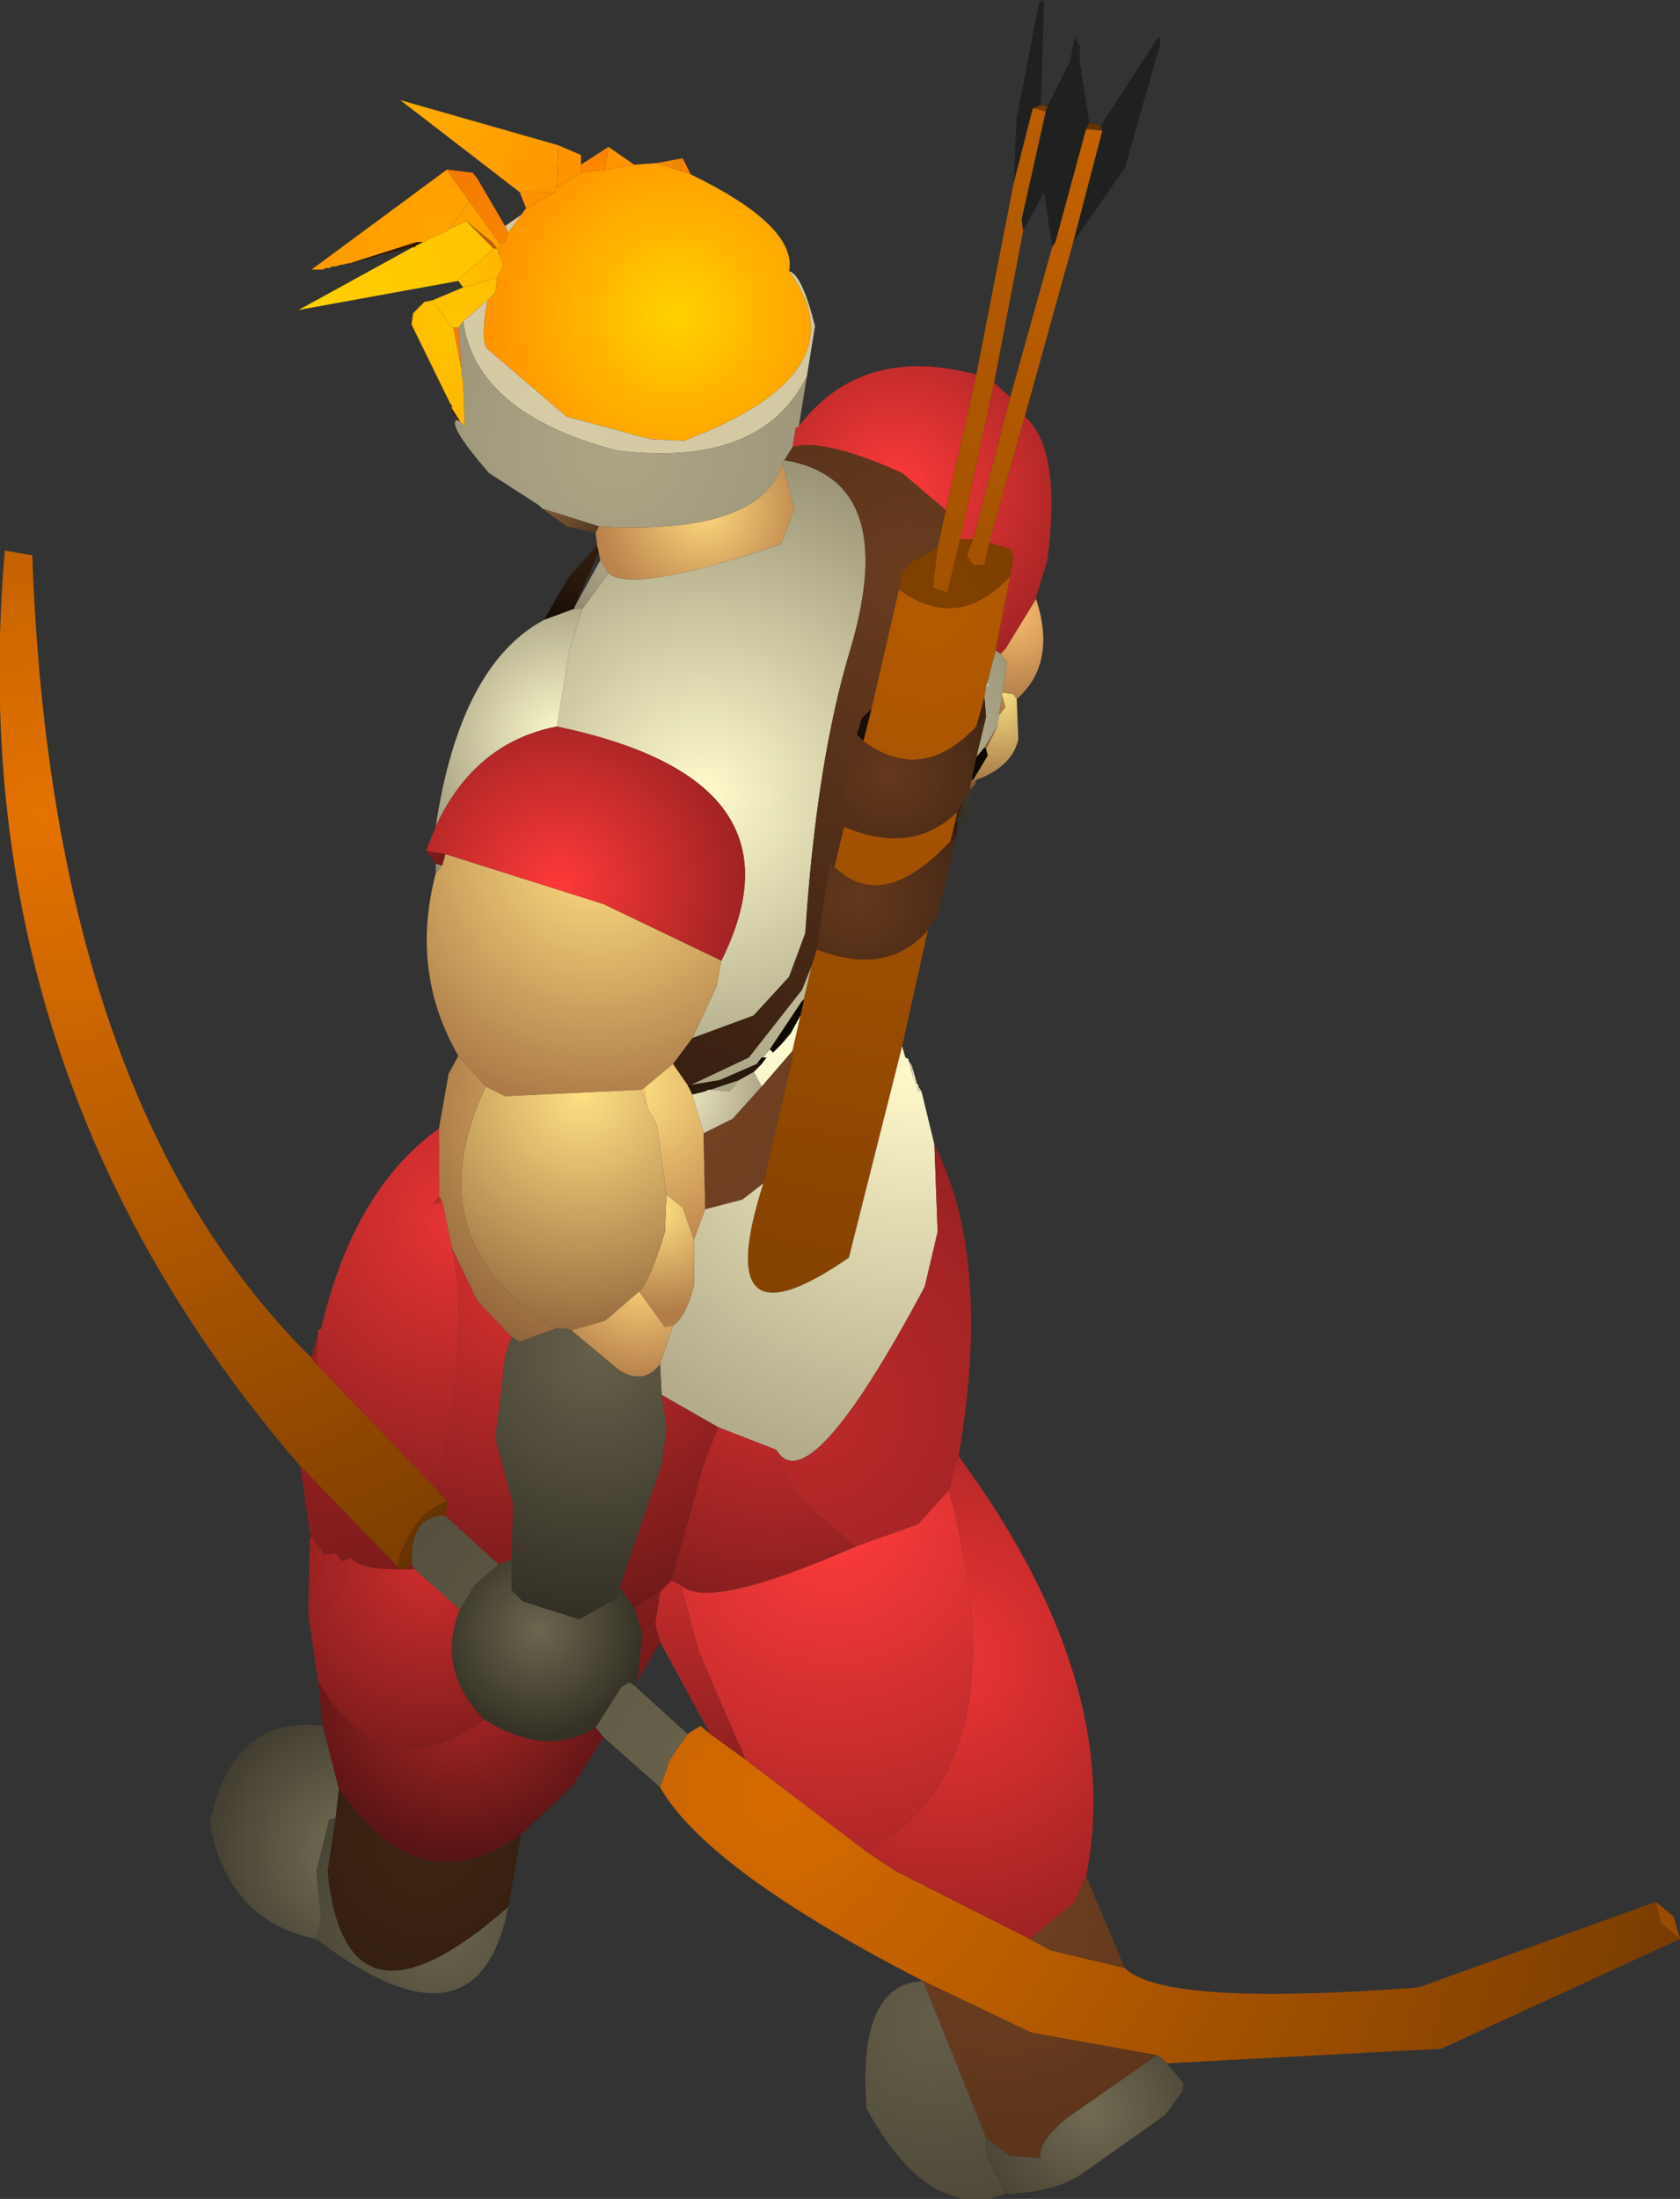 <?xml version="1.0" encoding="UTF-8" standalone="no"?>
<svg xmlns:ffdec="https://www.free-decompiler.com/flash" xmlns:xlink="http://www.w3.org/1999/xlink" ffdec:objectType="shape" height="68.1px" width="52.05px" xmlns="http://www.w3.org/2000/svg">
  <rect width="100%" height="100%" fill="#333333" stroke="none"/>
  <g transform="matrix(1.0, 0.0, 0.0, 1.0, 21.5, 59.55)">
    <path d="M-0.35 -54.65 L-0.1 -54.15 -0.4 -54.25 -0.35 -54.65" fill="url(#gradient0)" fill-rule="evenodd" stroke="none"/>
    <path d="M-0.1 -54.15 Q3.2 -52.55 2.95 -51.15 5.25 -48.0 -0.3 -45.9 L-1.35 -45.95 -3.95 -46.65 -6.35 -48.7 Q-6.65 -48.85 -6.4 -50.25 L-6.15 -50.5 -6.1 -50.95 -5.9 -51.35 -6.05 -51.7 -6.0 -52.0 -5.85 -52.05 -5.75 -52.35 -5.35 -52.9 -5.2 -53.1 -4.3 -53.6 -4.25 -53.75 -3.5 -54.2 -2.75 -54.3 -1.85 -54.45 -1.15 -54.5 -0.4 -54.25 -0.1 -54.15" fill="url(#gradient1)" fill-rule="evenodd" stroke="none"/>
    <path d="M2.95 -51.15 Q3.35 -51.05 3.75 -49.45 L3.5 -47.9 Q2.1 -45.05 -2.4 -45.6 -6.75 -46.75 -7.15 -49.6 L-6.4 -50.25 Q-6.65 -48.85 -6.35 -48.7 L-3.95 -46.65 -1.35 -45.95 -0.3 -45.9 Q5.25 -48.0 2.95 -51.15 M-5.85 -52.55 L-5.35 -52.9 -5.75 -52.35 -5.85 -52.55" fill="url(#gradient2)" fill-rule="evenodd" stroke="none"/>
    <path d="M-1.15 -54.5 L-0.35 -54.65 -0.4 -54.25 -1.15 -54.5" fill="url(#gradient3)" fill-rule="evenodd" stroke="none"/>
    <path d="M12.6 -55.65 L14.35 -58.35 14.45 -58.4 14.45 -58.2 13.35 -54.35 11.75 -52.05 12.65 -55.5 12.6 -55.65" fill="url(#gradient4)" fill-rule="evenodd" stroke="none"/>
    <path d="M11.65 -57.65 L11.8 -58.4 11.95 -58.1 11.65 -57.65 M11.95 -57.65 L12.25 -55.75 12.15 -55.55 11.2 -52.05 11.1 -51.9 10.85 -53.6 11.3 -54.7 11.95 -57.65" fill="url(#gradient5)" fill-rule="evenodd" stroke="none"/>
    <path d="M9.9 -53.85 L10.0 -55.9 10.7 -59.5 10.85 -59.55 10.75 -56.3 10.5 -56.2 9.9 -53.85" fill="url(#gradient6)" fill-rule="evenodd" stroke="none"/>
    <path d="M10.75 -56.3 L10.95 -56.25 10.9 -56.1 10.5 -56.2 10.75 -56.3" fill="url(#gradient7)" fill-rule="evenodd" stroke="none"/>
    <path d="M10.95 -56.25 L11.65 -57.65 11.95 -58.1 11.95 -57.65 11.3 -54.7 10.85 -53.6 10.2 -52.4 10.15 -52.75 10.9 -56.1 10.95 -56.25" fill="url(#gradient8)" fill-rule="evenodd" stroke="none"/>
    <path d="M8.75 -47.95 L9.9 -53.85 10.5 -56.2 10.9 -56.1 10.15 -52.75 10.2 -52.4 9.3 -47.7 8.25 -42.85 7.85 -41.2 7.4 -41.35 7.55 -42.6 7.8 -43.75 8.75 -47.95" fill="url(#gradient9)" fill-rule="evenodd" stroke="none"/>
    <path d="M12.25 -55.75 L12.6 -55.65 12.65 -55.5 12.15 -55.55 12.25 -55.75" fill="url(#gradient10)" fill-rule="evenodd" stroke="none"/>
    <path d="M11.75 -52.05 L10.25 -46.65 9.15 -42.75 9.0 -42.05 8.65 -42.05 8.45 -42.35 8.65 -42.85 9.8 -47.25 11.1 -51.9 11.2 -52.05 12.15 -55.55 12.65 -55.5 11.75 -52.05" fill="url(#gradient11)" fill-rule="evenodd" stroke="none"/>
    <path d="M8.65 -42.85 L8.45 -42.35 8.65 -42.05 9.0 -42.05 9.15 -42.75 9.8 -42.55 9.9 -42.3 9.8 -41.7 Q8.15 -39.95 6.35 -41.3 L6.45 -41.85 6.75 -42.15 7.55 -42.6 7.4 -41.35 7.85 -41.2 8.25 -42.85 8.65 -42.85" fill="url(#gradient12)" fill-rule="evenodd" stroke="none"/>
    <path d="M3.25 -46.35 Q5.2 -48.9 8.75 -47.95 L7.8 -43.75 6.45 -44.9 Q4.0 -46.0 3.05 -45.7 L3.15 -46.3 3.25 -46.35 M10.25 -46.65 Q11.4 -45.65 10.95 -42.2 L10.6 -41.05 10.6 -41.0 9.65 -39.45 9.5 -39.3 9.35 -39.4 9.35 -39.45 9.8 -41.7 9.9 -42.3 9.8 -42.55 9.15 -42.75 10.25 -46.65 M9.8 -47.25 L8.65 -42.85 8.25 -42.85 9.3 -47.7 9.8 -47.25" fill="url(#gradient13)" fill-rule="evenodd" stroke="none"/>
    <path d="M7.25 -30.75 L6.45 -27.15 4.8 -20.6 Q0.45 -17.6 2.15 -22.9 L3.05 -26.8 3.05 -27.0 3.3 -28.1 3.4 -28.55 3.4 -28.6 3.65 -29.65 3.8 -30.15 Q6.0 -29.3 7.25 -30.75 M9.8 -41.7 L9.35 -39.45 9.35 -39.4 9.1 -38.45 9.05 -38.3 9.0 -37.95 8.75 -37.05 Q7.05 -35.25 5.25 -36.6 L5.5 -37.6 6.35 -41.3 Q8.15 -39.95 9.8 -41.7 M4.35 -32.7 L4.65 -33.95 Q6.75 -33.05 8.15 -34.4 L8.1 -34.1 7.95 -33.5 Q5.85 -31.25 4.35 -32.7" fill="url(#gradient14)" fill-rule="evenodd" stroke="none"/>
    <path d="M9.0 -37.95 L9.05 -38.3 9.2 -38.25 9.1 -38.45 9.35 -39.4 9.5 -39.3 9.7 -39.05 9.55 -38.1 9.55 -38.0 9.45 -37.4 9.4 -37.05 9.0 -36.4 8.75 -36.1 9.05 -37.35 9.0 -37.95 M2.8 -45.3 Q6.4 -44.7 4.85 -39.45 3.8 -36.0 3.45 -30.65 L2.95 -29.3 1.85 -28.1 -0.05 -27.4 0.7 -29.0 0.85 -29.8 Q3.65 -35.4 -4.25 -37.05 L-3.85 -39.45 -3.45 -40.7 -2.65 -41.8 Q-1.9 -41.15 2.7 -42.7 L3.1 -43.8 2.75 -45.2 2.8 -45.3 M-0.1 -25.95 L1.7 -26.8 3.35 -28.9 3.65 -29.65 3.4 -28.6 3.35 -28.55 2.35 -27.05 2.15 -26.8 2.1 -26.8 1.95 -26.6 0.8 -26.1 -0.1 -25.95 M0.5 -25.8 L1.4 -26.1 1.1 -25.75 0.5 -25.8" fill="url(#gradient15)" fill-rule="evenodd" stroke="none"/>
    <path d="M10.6 -41.0 Q11.25 -39.0 10.0 -37.9 L9.9 -38.05 9.55 -38.1 9.7 -39.05 9.5 -39.3 9.65 -39.45 10.6 -41.0" fill="url(#gradient16)" fill-rule="evenodd" stroke="none"/>
    <path d="M10.0 -37.9 L10.05 -36.65 Q9.85 -35.8 8.75 -35.4 L8.65 -35.4 9.1 -36.15 9.05 -36.35 9.4 -37.05 9.45 -37.4 9.65 -37.65 9.55 -38.0 9.55 -38.1 9.9 -38.05 10.0 -37.9" fill="url(#gradient17)" fill-rule="evenodd" stroke="none"/>
    <path d="M9.55 -38.0 L9.65 -37.65 9.45 -37.4 9.55 -38.0 M9.4 -37.05 L9.05 -36.35 9.0 -36.4 9.4 -37.05" fill="url(#gradient18)" fill-rule="evenodd" stroke="none"/>
    <path d="M-3.15 -42.5 L-3.0 -42.7 -3.0 -42.65 -3.15 -42.5 M6.35 -41.3 L5.5 -37.6 5.2 -37.3 5.05 -36.8 4.55 -34.6 4.65 -33.95 4.35 -32.7 4.2 -32.8 3.8 -30.15 3.65 -29.65 3.35 -28.9 1.7 -26.8 -0.1 -25.95 -0.2 -25.95 -0.65 -26.6 -0.5 -26.8 -0.05 -27.4 1.85 -28.1 2.95 -29.3 3.45 -30.65 Q3.8 -36.0 4.85 -39.45 6.4 -44.7 2.8 -45.3 L3.05 -45.7 Q4.0 -46.0 6.45 -44.9 L7.8 -43.75 7.55 -42.6 6.75 -42.15 6.45 -41.85 6.35 -41.3" fill="url(#gradient19)" fill-rule="evenodd" stroke="none"/>
    <path d="M3.5 -47.9 L3.25 -46.35 3.15 -46.3 3.05 -45.7 2.8 -45.3 2.75 -45.2 Q2.05 -42.95 -2.95 -43.25 L-4.7 -43.8 -4.8 -43.9 -6.35 -44.9 Q-7.65 -46.4 -7.35 -46.55 L-7.25 -46.5 -7.1 -46.35 -7.15 -47.7 -7.2 -47.95 -7.2 -48.1 -7.3 -49.4 -7.15 -49.6 Q-6.75 -46.75 -2.4 -45.6 2.1 -45.05 3.5 -47.9" fill="url(#gradient20)" fill-rule="evenodd" stroke="none"/>
    <path d="M-3.0 -42.7 L-3.05 -43.05 -2.95 -43.25 Q2.05 -42.95 2.75 -45.2 L3.1 -43.8 2.7 -42.7 Q-1.9 -41.15 -2.65 -41.8 L-2.9 -42.2 -2.95 -42.45 -3.0 -42.65 -3.0 -42.7" fill="url(#gradient21)" fill-rule="evenodd" stroke="none"/>
    <path d="M5.5 -37.6 L5.25 -36.6 5.05 -36.8 5.2 -37.3 5.5 -37.6 M8.75 -37.05 L9.0 -37.95 9.05 -37.35 8.75 -37.05" fill="url(#gradient22)" fill-rule="evenodd" stroke="none"/>
    <path d="M5.25 -36.6 Q7.05 -35.25 8.75 -37.05 L9.05 -37.35 8.75 -36.1 8.6 -35.4 8.55 -35.1 8.35 -34.75 8.15 -34.4 Q6.75 -33.05 4.65 -33.95 L4.55 -34.6 5.05 -36.8 5.25 -36.6" fill="url(#gradient23)" fill-rule="evenodd" stroke="none"/>
    <path d="M9.05 -36.35 L9.1 -36.15 8.65 -35.4 8.6 -35.4 8.75 -36.1 9.0 -36.4 9.05 -36.35" fill="url(#gradient24)" fill-rule="evenodd" stroke="none"/>
    <path d="M9.05 -38.3 L9.1 -38.45 9.2 -38.25 9.05 -38.3" fill="url(#gradient25)" fill-rule="evenodd" stroke="none"/>
    <path d="M8.7 -35.25 L8.45 -34.2 8.15 -33.8 8.15 -34.1 8.35 -34.75 8.55 -35.1 8.7 -35.25" fill="url(#gradient26)" fill-rule="evenodd" stroke="none"/>
    <path d="M8.75 -35.4 L8.7 -35.25 8.55 -35.1 8.6 -35.4 8.65 -35.4 8.75 -35.4" fill="url(#gradient27)" fill-rule="evenodd" stroke="none"/>
    <path d="M8.15 -33.8 L8.1 -33.55 7.95 -33.5 8.1 -34.1 8.15 -34.1 8.15 -33.8" fill="url(#gradient28)" fill-rule="evenodd" stroke="none"/>
    <path d="M8.35 -34.75 L8.15 -34.1 8.1 -34.1 8.15 -34.4 8.35 -34.75" fill="url(#gradient29)" fill-rule="evenodd" stroke="none"/>
    <path d="M8.1 -33.55 L7.55 -31.2 7.25 -30.75 Q6.0 -29.3 3.8 -30.15 L4.2 -32.8 4.35 -32.7 Q5.85 -31.25 7.95 -33.5 L8.1 -33.55" fill="url(#gradient30)" fill-rule="evenodd" stroke="none"/>
    <path d="M3.4 -28.6 L3.4 -28.55 3.35 -28.55 3.4 -28.6" fill="url(#gradient31)" fill-rule="evenodd" stroke="none"/>
    <path d="M3.4 -28.55 L3.3 -28.1 3.0 -27.55 2.95 -27.55 2.7 -27.2 2.45 -26.95 2.35 -27.05 3.35 -28.55 3.4 -28.55 M2.15 -26.8 L2.25 -26.8 2.1 -26.6 1.95 -26.6 2.1 -26.8 2.15 -26.8" fill="url(#gradient32)" fill-rule="evenodd" stroke="none"/>
    <path d="M3.3 -28.1 L3.05 -27.0 2.1 -25.9 1.85 -26.35 2.1 -26.6 2.25 -26.8 2.15 -26.8 2.35 -27.05 2.45 -26.95 2.7 -27.2 3.0 -27.55 3.3 -28.1" fill="url(#gradient33)" fill-rule="evenodd" stroke="none"/>
    <path d="M-0.2 -25.95 L-0.1 -25.95 0.8 -26.1 1.95 -26.6 2.1 -26.6 1.85 -26.35 1.4 -26.1 0.5 -25.8 0.45 -25.8 0.35 -25.75 -0.05 -25.65 -0.2 -25.95 M2.7 -27.2 L2.95 -27.55 3.0 -27.55 2.7 -27.2" fill="url(#gradient34)" fill-rule="evenodd" stroke="none"/>
    <path d="M-7.3 -26.85 Q-8.8 -29.45 -8.0 -32.5 L-7.8 -32.75 -7.7 -33.1 -2.8 -31.55 0.85 -29.8 0.7 -29.0 -0.05 -27.4 -0.5 -26.8 -0.65 -26.6 -1.55 -25.85 -1.65 -25.8 -5.85 -25.6 -6.45 -25.9 -7.3 -26.85" fill="url(#gradient35)" fill-rule="evenodd" stroke="none"/>
    <path d="M1.85 -26.35 L2.1 -25.9 1.2 -24.9 0.3 -24.45 -0.05 -25.65 0.35 -25.75 0.45 -25.8 0.5 -25.8 1.1 -25.75 1.4 -26.1 1.85 -26.35" fill="url(#gradient36)" fill-rule="evenodd" stroke="none"/>
    <path d="M-0.65 -26.6 L-0.2 -25.95 -0.05 -25.65 0.3 -24.45 0.35 -22.1 0.0 -21.15 -0.35 -22.15 -0.85 -22.55 -1.15 -24.7 -1.45 -25.25 -1.55 -25.85 -0.65 -26.6" fill="url(#gradient37)" fill-rule="evenodd" stroke="none"/>
    <path d="M3.05 -27.0 L3.05 -26.8 2.15 -22.9 1.5 -22.4 0.35 -22.1 0.3 -24.45 1.2 -24.9 2.1 -25.9 3.05 -27.0" fill="url(#gradient38)" fill-rule="evenodd" stroke="none"/>
    <path d="M6.65 -26.7 L6.75 -26.55 6.8 -26.15 6.65 -26.7" fill="url(#gradient39)" fill-rule="evenodd" stroke="none"/>
    <path d="M6.45 -27.15 L6.55 -26.8 6.65 -26.75 6.65 -26.7 6.8 -26.15 6.95 -25.75 7.05 -25.75 7.45 -24.1 7.55 -21.4 7.15 -19.7 Q3.55 -12.95 2.55 -14.65 L0.75 -15.35 -1.0 -16.35 -1.05 -17.3 -0.65 -18.5 Q-0.25 -18.75 0.0 -19.75 L0.0 -21.15 0.35 -22.1 1.5 -22.4 2.15 -22.9 Q0.45 -17.6 4.8 -20.6 L6.45 -27.15" fill="url(#gradient40)" fill-rule="evenodd" stroke="none"/>
    <path d="M6.75 -26.55 L6.9 -26.0 6.95 -25.95 6.95 -25.9 6.95 -25.75 6.8 -26.15 6.75 -26.55" fill="url(#gradient41)" fill-rule="evenodd" stroke="none"/>
    <path d="M6.95 -25.9 L7.05 -25.75 6.95 -25.75 6.95 -25.9" fill="url(#gradient42)" fill-rule="evenodd" stroke="none"/>
    <path d="M7.45 -24.1 Q9.25 -20.55 8.2 -14.45 L8.1 -14.2 7.9 -13.4 6.95 -12.35 5.0 -11.65 3.3 -13.1 2.7 -14.2 2.55 -14.65 Q3.55 -12.95 7.15 -19.7 L7.55 -21.4 7.45 -24.1" fill="url(#gradient43)" fill-rule="evenodd" stroke="none"/>
    <path d="M-1.7 -19.55 Q-1.35 -19.9 -0.9 -21.4 L-0.85 -22.55 -0.35 -22.15 0.0 -21.15 0.0 -19.75 Q-0.25 -18.75 -0.65 -18.5 L-0.9 -18.45 -1.7 -19.55" fill="url(#gradient44)" fill-rule="evenodd" stroke="none"/>
    <path d="M-0.85 -22.55 L-0.9 -21.4 Q-1.35 -19.9 -1.7 -19.55 L-2.75 -18.65 -3.8 -18.35 -3.95 -18.4 -4.3 -18.4 Q-8.7 -21.15 -6.45 -25.9 L-5.85 -25.6 -1.65 -25.8 -1.45 -25.25 -1.15 -24.7 -0.85 -22.55" fill="url(#gradient45)" fill-rule="evenodd" stroke="none"/>
    <path d="M-1.7 -19.55 L-0.9 -18.45 -0.65 -18.5 -1.05 -17.3 Q-1.55 -16.65 -2.3 -17.1 L-3.8 -18.35 -2.75 -18.65 -1.7 -19.55" fill="url(#gradient46)" fill-rule="evenodd" stroke="none"/>
    <path d="M2.55 -14.65 L2.7 -14.2 3.3 -13.1 5.0 -11.65 Q0.45 -9.65 -0.4 -10.45 L-0.7 -10.6 0.3 -14.2 0.75 -15.35 2.55 -14.65" fill="url(#gradient47)" fill-rule="evenodd" stroke="none"/>
    <path d="M0.75 -15.35 L0.3 -14.2 -0.7 -10.6 -1.05 -10.25 -1.85 -9.75 -2.3 -10.4 -1.0 -14.2 -0.85 -15.3 -1.0 -16.35 0.75 -15.35 M-5.65 -18.15 L-5.85 -17.55 -6.15 -15.0 -5.6 -12.95 -5.65 -11.25 -6.05 -11.1 -7.7 -12.6 -7.65 -13.05 -8.0 -13.45 -7.8 -14.2 Q-6.95 -18.5 -7.5 -20.9 L-6.7 -19.25 -5.65 -18.15 M-7.8 -22.35 L-8.05 -22.25 -8.0 -22.4 -7.9 -22.5 -7.8 -22.35" fill="url(#gradient48)" fill-rule="evenodd" stroke="none"/>
    <path d="M-4.3 -18.4 L-3.95 -18.4 -3.8 -18.35 -2.3 -17.1 Q-1.55 -16.65 -1.05 -17.3 L-1.0 -16.35 -0.85 -15.3 -1.0 -14.2 -2.3 -10.4 -2.4 -10.05 -3.55 -9.4 -5.3 -9.95 -5.65 -10.3 -5.65 -11.25 -5.6 -12.95 -6.15 -15.0 -5.85 -17.55 -5.65 -18.15 -5.4 -18.0 -4.3 -18.4" fill="url(#gradient49)" fill-rule="evenodd" stroke="none"/>
    <path d="M5.0 -11.65 L6.95 -12.35 7.9 -13.4 Q10.2 -4.8 5.35 -2.2 L1.6 -5.05 0.15 -8.4 -0.4 -10.45 Q0.45 -9.65 5.0 -11.65" fill="url(#gradient50)" fill-rule="evenodd" stroke="none"/>
    <path d="M8.2 -14.45 Q13.35 -7.45 12.15 -1.45 L11.8 -0.65 10.4 0.5 6.25 -1.6 5.35 -2.2 Q10.2 -4.8 7.9 -13.4 L8.1 -14.2 8.2 -14.45" fill="url(#gradient51)" fill-rule="evenodd" stroke="none"/>
    <path d="M-0.7 -10.6 L-0.4 -10.45 0.15 -8.4 1.6 -5.05 0.5 -5.85 -1.05 -8.7 -1.2 -9.25 -1.05 -10.25 -0.7 -10.6" fill="url(#gradient52)" fill-rule="evenodd" stroke="none"/>
    <path d="M13.35 1.4 Q14.55 2.6 22.45 2.0 L29.8 -0.65 29.95 0.0 30.55 0.5 23.15 3.9 14.65 4.35 14.45 4.15 14.35 4.1 10.45 3.4 7.1 1.8 Q0.4 -1.65 -1.05 -4.2 L-0.75 -5.05 -0.2 -5.85 0.2 -6.1 0.5 -5.85 1.6 -5.05 5.35 -2.2 6.25 -1.6 10.4 0.5 11.05 0.85 13.35 1.4" fill="url(#gradient53)" fill-rule="evenodd" stroke="none"/>
    <path d="M-1.05 -4.2 L-2.8 -5.75 -3.05 -6.05 -2.25 -7.3 -2.0 -7.45 -1.85 -7.35 -0.2 -5.85 -0.75 -5.05 -1.05 -4.2 M-7.7 -12.6 L-6.05 -11.1 -6.8 -10.45 -7.25 -9.7 -8.65 -10.95 -8.75 -11.1 Q-8.8 -12.65 -7.7 -12.6" fill="url(#gradient54)" fill-rule="evenodd" stroke="none"/>
    <path d="M12.15 -1.45 L13.35 1.4 11.05 0.85 10.4 0.5 11.8 -0.65 12.15 -1.45 M14.35 4.1 L11.55 6.05 Q10.6 6.85 10.75 7.3 L9.75 7.2 9.05 6.65 7.1 1.8 10.45 3.4 14.35 4.1" fill="url(#gradient55)" fill-rule="evenodd" stroke="none"/>
    <path d="M29.8 -0.65 L30.35 -0.2 30.55 0.5 29.95 0.0 29.8 -0.65" fill="url(#gradient56)" fill-rule="evenodd" stroke="none"/>
    <path d="M14.65 4.35 L15.15 4.95 15.15 5.2 14.6 5.95 12.05 7.75 Q11.2 8.35 9.65 8.4 L9.05 7.2 9.05 6.65 9.75 7.2 10.75 7.3 Q10.6 6.85 11.55 6.05 L14.35 4.1 14.45 4.15 14.65 4.35" fill="url(#gradient57)" fill-rule="evenodd" stroke="none"/>
    <path d="M9.65 8.4 Q7.25 9.25 5.35 5.75 5.05 1.9 7.1 1.8 L9.05 6.65 9.05 7.2 9.65 8.4" fill="url(#gradient58)" fill-rule="evenodd" stroke="none"/>
    <path d="M-10.65 -51.4 L-10.7 -51.4 -10.9 -51.35 -10.95 -51.35 -11.1 -51.3 -11.2 -51.3 -11.3 -51.25 -11.4 -51.25 -11.5 -51.2 -11.85 -51.2 -7.65 -54.3 -6.95 -53.3 -7.6 -52.45 -7.65 -52.4 -8.3 -52.1 -8.35 -52.05 -8.4 -52.05 -8.6 -52.05 -10.65 -51.4" fill="url(#gradient59)" fill-rule="evenodd" stroke="none"/>
    <path d="M-4.2 -55.05 L-3.5 -54.75 -3.5 -54.45 -3.5 -54.2 -4.25 -53.75 -4.2 -55.05" fill="url(#gradient60)" fill-rule="evenodd" stroke="none"/>
    <path d="M-7.65 -54.3 L-6.85 -54.2 -6.7 -54.0 -5.85 -52.55 -5.75 -52.35 -5.85 -52.05 -6.0 -52.0 -6.05 -52.05 -6.95 -53.3 -7.65 -54.3" fill="url(#gradient61)" fill-rule="evenodd" stroke="none"/>
    <path d="M-7.3 -50.85 L-12.25 -49.95 -8.7 -51.9 -8.65 -51.9 -8.6 -51.95 -8.4 -52.05 -8.35 -52.05 -8.3 -52.1 -7.65 -52.4 -7.6 -52.45 -7.05 -52.7 -6.4 -52.05 -6.2 -51.85 -7.3 -50.9 -7.3 -50.85" fill="url(#gradient62)" fill-rule="evenodd" stroke="none"/>
    <path d="M-7.05 -52.7 L-6.25 -52.05 -6.1 -51.85 -6.2 -51.85 -6.4 -52.05 -7.05 -52.7" fill="url(#gradient63)" fill-rule="evenodd" stroke="none"/>
    <path d="M-6.1 -51.85 L-6.25 -52.05 -7.05 -52.7 -7.6 -52.45 -6.95 -53.3 -6.05 -52.05 -6.0 -52.0 -6.05 -51.7 -6.1 -51.85" fill="url(#gradient64)" fill-rule="evenodd" stroke="none"/>
    <path d="M-7.15 -50.65 L-7.3 -50.85 -7.3 -50.9 -6.2 -51.85 -6.1 -51.85 -6.05 -51.7 -5.9 -51.35 -6.1 -50.95 -7.15 -50.65" fill="url(#gradient65)" fill-rule="evenodd" stroke="none"/>
    <path d="M-8.7 -51.9 L-10.65 -51.4 -8.6 -52.05 -8.4 -52.05 -8.6 -51.95 -8.65 -51.9 -8.7 -51.9" fill="url(#gradient66)" fill-rule="evenodd" stroke="none"/>
    <path d="M-7.5 -46.9 L-7.5 -47.0 -7.55 -47.05 -8.75 -49.5 -8.7 -49.85 -8.35 -50.2 -8.1 -50.25 -7.5 -49.4 -7.45 -49.4 -7.2 -48.1 -7.2 -47.95 -7.15 -47.7 -7.1 -46.35 -7.25 -46.5 -7.5 -46.9" fill="url(#gradient67)" fill-rule="evenodd" stroke="none"/>
    <path d="M-8.1 -50.25 L-7.15 -50.65 -6.1 -50.95 -6.15 -50.5 -6.4 -50.25 -7.15 -49.6 -7.3 -49.4 -7.45 -49.4 -7.5 -49.4 -8.1 -50.25" fill="url(#gradient68)" fill-rule="evenodd" stroke="none"/>
    <path d="M-7.45 -49.4 L-7.3 -49.4 -7.2 -48.1 -7.45 -49.4" fill="url(#gradient69)" fill-rule="evenodd" stroke="none"/>
    <path d="M-3.5 -54.45 L-2.65 -55.0 -2.75 -54.3 -3.5 -54.2 -3.5 -54.45" fill="url(#gradient70)" fill-rule="evenodd" stroke="none"/>
    <path d="M-2.65 -55.0 L-1.85 -54.45 -2.75 -54.3 -2.65 -55.0" fill="url(#gradient71)" fill-rule="evenodd" stroke="none"/>
    <path d="M-5.4 -53.6 L-9.1 -56.45 -4.2 -55.05 -4.25 -53.75 -4.3 -53.6 -5.4 -53.6" fill="url(#gradient72)" fill-rule="evenodd" stroke="none"/>
    <path d="M-5.2 -53.1 L-5.4 -53.6 -4.3 -53.6 -5.2 -53.1" fill="url(#gradient73)" fill-rule="evenodd" stroke="none"/>
    <path d="M-3.05 -43.05 L-3.95 -43.25 -4.7 -43.8 -2.95 -43.25 -3.05 -43.05" fill="url(#gradient74)" fill-rule="evenodd" stroke="none"/>
    <path d="M-4.65 -40.35 L-3.9 -41.65 -3.15 -42.5 -3.0 -42.65 -2.95 -42.45 -3.7 -40.75 -3.7 -40.7 -4.65 -40.35" fill="url(#gradient75)" fill-rule="evenodd" stroke="none"/>
    <path d="M-7.35 -46.55 L-7.35 -46.65 -7.45 -46.7 -7.5 -46.9 -7.25 -46.5 -7.35 -46.55" fill="url(#gradient76)" fill-rule="evenodd" stroke="none"/>
    <path d="M-2.65 -41.8 L-3.45 -40.7 -3.7 -40.7 -3.7 -40.75 -2.9 -42.2 -2.65 -41.8" fill="url(#gradient77)" fill-rule="evenodd" stroke="none"/>
    <path d="M-8.0 -32.5 L-8.0 -32.8 -7.8 -32.75 -8.0 -32.5 M-8.0 -33.95 Q-7.25 -38.95 -4.65 -40.35 L-3.7 -40.7 -3.45 -40.7 -3.85 -39.45 -4.25 -37.05 Q-6.8 -36.55 -8.0 -33.95" fill="url(#gradient78)" fill-rule="evenodd" stroke="none"/>
    <path d="M-8.0 -32.8 L-8.3 -33.2 -7.7 -33.1 -7.8 -32.75 -8.0 -32.8" fill="url(#gradient79)" fill-rule="evenodd" stroke="none"/>
    <path d="M-8.3 -33.2 L-8.0 -33.95 Q-6.8 -36.55 -4.25 -37.05 3.65 -35.4 0.85 -29.8 L-2.8 -31.55 -7.7 -33.1 -8.3 -33.2" fill="url(#gradient80)" fill-rule="evenodd" stroke="none"/>
    <path d="M-7.9 -24.6 L-7.6 -26.3 -7.3 -26.85 -6.45 -25.9 Q-8.7 -21.15 -4.3 -18.4 L-5.4 -18.0 -5.65 -18.15 -6.7 -19.25 -7.5 -20.9 -7.8 -22.35 -7.9 -22.5 -7.9 -24.6 M-1.45 -25.25 L-1.65 -25.8 -1.55 -25.85 -1.45 -25.25" fill="url(#gradient81)" fill-rule="evenodd" stroke="none"/>
    <path d="M-11.65 -18.25 L-11.65 -18.35 -11.55 -18.4 Q-10.55 -22.7 -7.9 -24.6 L-7.9 -22.5 -8.0 -22.4 -8.05 -22.25 -7.8 -22.35 -7.5 -20.9 Q-6.95 -18.5 -7.8 -14.2 L-8.0 -13.45 -11.7 -17.3 -11.65 -18.25" fill="url(#gradient82)" fill-rule="evenodd" stroke="none"/>
    <path d="M-12.2 -14.15 Q-22.75 -26.35 -21.35 -42.5 L-20.5 -42.35 Q-19.9 -25.45 -11.85 -17.5 L-11.7 -17.3 -8.0 -13.45 -7.65 -13.05 Q-8.75 -12.7 -9.2 -11.05 L-12.2 -14.15" fill="url(#gradient83)" fill-rule="evenodd" stroke="none"/>
    <path d="M-7.65 -13.05 L-7.7 -12.6 Q-8.8 -12.65 -8.75 -11.1 L-8.95 -10.95 -9.2 -10.95 -9.2 -11.05 Q-8.75 -12.7 -7.65 -13.05" fill="url(#gradient84)" fill-rule="evenodd" stroke="none"/>
    <path d="M-11.9 -12.1 L-12.2 -14.15 -9.2 -11.05 -9.2 -10.95 Q-10.4 -10.95 -10.6 -11.3 L-10.9 -11.2 -11.1 -11.45 -11.45 -11.4 -11.85 -11.95 -11.9 -12.1 M-11.85 -17.5 L-11.65 -18.25 -11.7 -17.3 -11.85 -17.5 M-8.65 -10.95 L-8.95 -10.95 -8.75 -11.1 -8.65 -10.95" fill="url(#gradient85)" fill-rule="evenodd" stroke="none"/>
    <path d="M-11.65 -7.5 L-11.95 -9.55 -11.9 -11.95 -11.85 -11.95 -11.45 -11.4 -11.1 -11.45 -10.9 -11.2 -10.6 -11.3 Q-10.4 -10.95 -9.2 -10.95 L-8.95 -10.95 -8.65 -10.95 -7.25 -9.7 Q-8.0 -7.85 -6.5 -6.3 -9.6 -4.0 -11.65 -7.5" fill="url(#gradient86)" fill-rule="evenodd" stroke="none"/>
    <path d="M-11.9 -11.95 L-11.9 -12.1 -11.85 -11.95 -11.9 -11.95" fill="url(#gradient87)" fill-rule="evenodd" stroke="none"/>
    <path d="M-11.7 0.5 Q-14.45 -0.05 -15.0 -3.1 -14.3 -6.45 -11.5 -6.1 L-11.0 -4.15 -11.1 -3.25 -11.3 -3.2 -11.7 -1.6 -11.55 -0.1 -11.7 0.5" fill="url(#gradient88)" fill-rule="evenodd" stroke="none"/>
    <path d="M-2.8 -5.75 L-3.75 -4.25 -5.35 -2.75 Q-8.45 -0.45 -11.0 -4.15 L-11.5 -6.1 -11.65 -7.5 Q-9.6 -4.0 -6.5 -6.3 -4.55 -5.1 -3.05 -6.05 L-2.8 -5.75" fill="url(#gradient89)" fill-rule="evenodd" stroke="none"/>
    <path d="M-5.75 -0.5 Q-6.7 4.3 -11.7 0.5 L-11.55 -0.1 -11.7 -1.6 -11.3 -3.2 -11.1 -3.25 -11.35 -1.6 Q-10.8 3.95 -5.75 -0.5" fill="url(#gradient90)" fill-rule="evenodd" stroke="none"/>
    <path d="M-1.85 -9.75 L-1.05 -10.25 -1.2 -9.25 -1.05 -8.7 -1.75 -7.5 -1.6 -8.95 -1.85 -9.75" fill="url(#gradient91)" fill-rule="evenodd" stroke="none"/>
    <path d="M-2.3 -10.4 L-1.85 -9.75 -1.6 -8.95 -1.75 -7.5 -1.85 -7.35 -2.0 -7.45 -2.25 -7.3 -3.05 -6.05 Q-4.55 -5.1 -6.5 -6.3 -8.0 -7.85 -7.25 -9.7 L-6.8 -10.45 -6.05 -11.1 -5.65 -11.25 -5.65 -10.3 -5.3 -9.95 -3.55 -9.4 -2.4 -10.05 -2.3 -10.4" fill="url(#gradient92)" fill-rule="evenodd" stroke="none"/>
    <path d="M-5.35 -2.75 L-5.75 -0.5 Q-10.8 3.95 -11.35 -1.6 L-11.1 -3.25 -11.0 -4.15 Q-8.45 -0.45 -5.35 -2.75" fill="url(#gradient93)" fill-rule="evenodd" stroke="none"/>
  </g>
  <defs>
    <radialGradient cx="0" cy="0" gradientTransform="matrix(0.004, 0.0, 0.0, 0.004, -1.2, -51.2)" gradientUnits="userSpaceOnUse" id="gradient0" r="819.2" spreadMethod="pad">
      <stop offset="0.0" stop-color="#ff9400"/>
      <stop offset="1.0" stop-color="#fe8300"/>
    </radialGradient>
    <radialGradient cx="0" cy="0" gradientTransform="matrix(0.008, 0.0, 0.0, 0.008, -0.55, -49.8)" gradientUnits="userSpaceOnUse" id="gradient1" r="819.2" spreadMethod="pad">
      <stop offset="0.0" stop-color="#ffd200"/>
      <stop offset="1.0" stop-color="#ff8c00"/>
    </radialGradient>
    <radialGradient cx="0" cy="0" gradientTransform="matrix(0.011, 0.0, 0.0, 0.011, -4.25, -46.3)" gradientUnits="userSpaceOnUse" id="gradient2" r="819.2" spreadMethod="pad">
      <stop offset="0.0" stop-color="#d6cba5"/>
      <stop offset="1.0" stop-color="#d2c8a2"/>
    </radialGradient>
    <radialGradient cx="0" cy="0" gradientTransform="matrix(0.003, 0.0, 0.0, 0.003, -1.5, -53.95)" gradientUnits="userSpaceOnUse" id="gradient3" r="819.2" spreadMethod="pad">
      <stop offset="0.0" stop-color="#ff9d00"/>
      <stop offset="1.0" stop-color="#d96d00"/>
    </radialGradient>
    <radialGradient cx="0" cy="0" gradientTransform="matrix(0.009, 0.0, 0.0, 0.009, 11.25, -51.45)" gradientUnits="userSpaceOnUse" id="gradient4" r="819.2" spreadMethod="pad">
      <stop offset="0.0" stop-color="#202020"/>
      <stop offset="1.0" stop-color="#202020"/>
    </radialGradient>
    <radialGradient cx="0" cy="0" gradientTransform="matrix(0.005, 0.0, 0.0, 0.005, 12.2, -55.35)" gradientUnits="userSpaceOnUse" id="gradient5" r="819.2" spreadMethod="pad">
      <stop offset="0.0" stop-color="#202020"/>
      <stop offset="1.0" stop-color="#202020"/>
    </radialGradient>
    <radialGradient cx="0" cy="0" gradientTransform="matrix(0.005, 0.0, 0.0, 0.005, 10.65, -55.95)" gradientUnits="userSpaceOnUse" id="gradient6" r="819.2" spreadMethod="pad">
      <stop offset="0.0" stop-color="#202020"/>
      <stop offset="1.0" stop-color="#202020"/>
    </radialGradient>
    <radialGradient cx="0" cy="0" gradientTransform="matrix(5.0E-4, 0.0, 0.0, 5.0E-4, 10.6, -56.4)" gradientUnits="userSpaceOnUse" id="gradient7" r="819.2" spreadMethod="pad">
      <stop offset="0.0" stop-color="#753b00"/>
      <stop offset="1.0" stop-color="#753b00"/>
    </radialGradient>
    <radialGradient cx="0" cy="0" gradientTransform="matrix(0.008, 0.0, 0.0, 0.008, 9.85, -52.05)" gradientUnits="userSpaceOnUse" id="gradient8" r="819.2" spreadMethod="pad">
      <stop offset="0.0" stop-color="#202020"/>
      <stop offset="1.0" stop-color="#202020"/>
    </radialGradient>
    <radialGradient cx="0" cy="0" gradientTransform="matrix(0.026, 0.0, 0.0, 0.026, 10.75, -56.2)" gradientUnits="userSpaceOnUse" id="gradient9" r="819.2" spreadMethod="pad">
      <stop offset="0.0" stop-color="#b95d00"/>
      <stop offset="1.0" stop-color="#9c4e00"/>
    </radialGradient>
    <radialGradient cx="0" cy="0" gradientTransform="matrix(6.0E-4, 0.0, 0.0, 6.0E-4, 12.1, -55.7)" gradientUnits="userSpaceOnUse" id="gradient10" r="819.2" spreadMethod="pad">
      <stop offset="0.0" stop-color="#653300"/>
      <stop offset="1.0" stop-color="#653300"/>
    </radialGradient>
    <radialGradient cx="0" cy="0" gradientTransform="matrix(0.018, 0.0, 0.0, 0.018, 12.35, -55.65)" gradientUnits="userSpaceOnUse" id="gradient11" r="819.2" spreadMethod="pad">
      <stop offset="0.0" stop-color="#c56200"/>
      <stop offset="1.0" stop-color="#a35200"/>
    </radialGradient>
    <radialGradient cx="0" cy="0" gradientTransform="matrix(0.004, 0.0, 0.0, 0.004, 7.3, -40.8)" gradientUnits="userSpaceOnUse" id="gradient12" r="819.2" spreadMethod="pad">
      <stop offset="0.0" stop-color="#804000"/>
      <stop offset="1.0" stop-color="#7f3f00"/>
    </radialGradient>
    <radialGradient cx="0" cy="0" gradientTransform="matrix(0.008, 0.0, 0.0, 0.008, 6.25, -44.4)" gradientUnits="userSpaceOnUse" id="gradient13" r="819.2" spreadMethod="pad">
      <stop offset="0.0" stop-color="#ff3a3a"/>
      <stop offset="1.0" stop-color="#9a2222"/>
    </radialGradient>
    <radialGradient cx="0" cy="0" gradientTransform="matrix(0.026, 0.0, 0.0, 0.026, 7.3, -40.8)" gradientUnits="userSpaceOnUse" id="gradient14" r="819.2" spreadMethod="pad">
      <stop offset="0.0" stop-color="#b55b00"/>
      <stop offset="1.0" stop-color="#854200"/>
    </radialGradient>
    <radialGradient cx="0" cy="0" gradientTransform="matrix(0.014, 0.0, 0.0, 0.014, 0.3, -34.9)" gradientUnits="userSpaceOnUse" id="gradient15" r="819.2" spreadMethod="pad">
      <stop offset="0.0" stop-color="#fffbcc"/>
      <stop offset="1.0" stop-color="#938c71"/>
    </radialGradient>
    <radialGradient cx="0" cy="0" gradientTransform="matrix(0.004, 0.0, 0.0, 0.004, 9.75, -40.65)" gradientUnits="userSpaceOnUse" id="gradient16" r="819.2" spreadMethod="pad">
      <stop offset="0.0" stop-color="#ffbf6f"/>
      <stop offset="1.0" stop-color="#a37343"/>
    </radialGradient>
    <radialGradient cx="0" cy="0" gradientTransform="matrix(0.004, 0.0, 0.0, 0.004, 9.3, -38.25)" gradientUnits="userSpaceOnUse" id="gradient17" r="819.2" spreadMethod="pad">
      <stop offset="0.0" stop-color="#ffe887"/>
      <stop offset="1.0" stop-color="#9b6d3f"/>
    </radialGradient>
    <radialGradient cx="0" cy="0" gradientTransform="matrix(0.002, 0.0, 0.0, 0.002, 9.35, -38.1)" gradientUnits="userSpaceOnUse" id="gradient18" r="819.2" spreadMethod="pad">
      <stop offset="0.0" stop-color="#c0884f"/>
      <stop offset="1.0" stop-color="#8b6239"/>
    </radialGradient>
    <radialGradient cx="0" cy="0" gradientTransform="matrix(0.022, 0.0, 0.0, 0.022, 6.6, -41.8)" gradientUnits="userSpaceOnUse" id="gradient19" r="819.2" spreadMethod="pad">
      <stop offset="0.0" stop-color="#693c1f"/>
      <stop offset="1.0" stop-color="#361e10"/>
    </radialGradient>
    <radialGradient cx="0" cy="0" gradientTransform="matrix(0.008, 0.0, 0.0, 0.008, -2.4, -45.7)" gradientUnits="userSpaceOnUse" id="gradient20" r="819.2" spreadMethod="pad">
      <stop offset="0.0" stop-color="#aea586"/>
      <stop offset="1.0" stop-color="#9d9579"/>
    </radialGradient>
    <radialGradient cx="0" cy="0" gradientTransform="matrix(0.004, 0.0, 0.0, 0.004, 0.3, -43.8)" gradientUnits="userSpaceOnUse" id="gradient21" r="819.2" spreadMethod="pad">
      <stop offset="0.0" stop-color="#ffd97e"/>
      <stop offset="1.0" stop-color="#bb844c"/>
    </radialGradient>
    <radialGradient cx="0" cy="0" gradientTransform="matrix(0.006, 0.0, 0.0, 0.006, 8.95, -37.45)" gradientUnits="userSpaceOnUse" id="gradient22" r="819.2" spreadMethod="pad">
      <stop offset="0.0" stop-color="#3f2412"/>
      <stop offset="1.0" stop-color="#0e0804"/>
    </radialGradient>
    <radialGradient cx="0" cy="0" gradientTransform="matrix(0.004, 0.0, 0.0, 0.004, 6.05, -35.6)" gradientUnits="userSpaceOnUse" id="gradient23" r="819.2" spreadMethod="pad">
      <stop offset="0.0" stop-color="#65391d"/>
      <stop offset="1.0" stop-color="#472814"/>
    </radialGradient>
    <radialGradient cx="0" cy="0" gradientTransform="matrix(0.002, 0.0, 0.0, 0.002, 8.25, -36.65)" gradientUnits="userSpaceOnUse" id="gradient24" r="819.2" spreadMethod="pad">
      <stop offset="0.0" stop-color="#0e0804"/>
      <stop offset="1.0" stop-color="#0e0804"/>
    </radialGradient>
    <radialGradient cx="0" cy="0" gradientTransform="matrix(0.003, 0.0, 0.0, 0.003, 6.7, -39.55)" gradientUnits="userSpaceOnUse" id="gradient25" r="819.2" spreadMethod="pad">
      <stop offset="0.0" stop-color="#c0b694"/>
      <stop offset="1.0" stop-color="#bfb593"/>
    </radialGradient>
    <radialGradient cx="0" cy="0" gradientTransform="matrix(0.003, 0.0, 0.0, 0.003, 8.65, -35.9)" gradientUnits="userSpaceOnUse" id="gradient26" r="819.2" spreadMethod="pad">
      <stop offset="0.0" stop-color="#3f3b2e"/>
      <stop offset="1.0" stop-color="#312e24"/>
    </radialGradient>
    <radialGradient cx="0" cy="0" gradientTransform="matrix(9.0E-4, 0.0, 0.0, 9.0E-4, 8.7, -35.8)" gradientUnits="userSpaceOnUse" id="gradient27" r="819.2" spreadMethod="pad">
      <stop offset="0.0" stop-color="#9b6d40"/>
      <stop offset="1.0" stop-color="#7b5732"/>
    </radialGradient>
    <radialGradient cx="0" cy="0" gradientTransform="matrix(0.001, 0.0, 0.0, 0.001, 8.0, -33.65)" gradientUnits="userSpaceOnUse" id="gradient28" r="819.2" spreadMethod="pad">
      <stop offset="0.0" stop-color="#3f2412"/>
      <stop offset="1.0" stop-color="#0e0804"/>
    </radialGradient>
    <radialGradient cx="0" cy="0" gradientTransform="matrix(0.002, 0.0, 0.0, 0.002, 7.8, -34.05)" gradientUnits="userSpaceOnUse" id="gradient29" r="819.2" spreadMethod="pad">
      <stop offset="0.0" stop-color="#432613"/>
      <stop offset="1.0" stop-color="#2f1b0d"/>
    </radialGradient>
    <radialGradient cx="0" cy="0" gradientTransform="matrix(0.004, 0.0, 0.0, 0.004, 5.1, -31.75)" gradientUnits="userSpaceOnUse" id="gradient30" r="819.2" spreadMethod="pad">
      <stop offset="0.0" stop-color="#64391d"/>
      <stop offset="1.0" stop-color="#492915"/>
    </radialGradient>
    <radialGradient cx="0" cy="0" gradientTransform="matrix(0.002, 0.0, 0.0, 0.002, 2.95, -28.55)" gradientUnits="userSpaceOnUse" id="gradient31" r="819.2" spreadMethod="pad">
      <stop offset="0.0" stop-color="#341e0f"/>
      <stop offset="1.0" stop-color="#311c0e"/>
    </radialGradient>
    <radialGradient cx="0" cy="0" gradientTransform="matrix(0.004, 0.0, 0.0, 0.004, 1.75, -26.45)" gradientUnits="userSpaceOnUse" id="gradient32" r="819.2" spreadMethod="pad">
      <stop offset="0.0" stop-color="#0e0804"/>
      <stop offset="1.0" stop-color="#0e0804"/>
    </radialGradient>
    <radialGradient cx="0" cy="0" gradientTransform="matrix(0.009, 0.0, 0.0, 0.009, 2.1, -27.7)" gradientUnits="userSpaceOnUse" id="gradient33" r="819.2" spreadMethod="pad">
      <stop offset="0.0" stop-color="#ffffd5"/>
      <stop offset="1.0" stop-color="#ded3ab"/>
    </radialGradient>
    <radialGradient cx="0" cy="0" gradientTransform="matrix(0.005, 0.0, 0.0, 0.005, -1.1, -26.0)" gradientUnits="userSpaceOnUse" id="gradient34" r="819.2" spreadMethod="pad">
      <stop offset="0.0" stop-color="#2d1a0d"/>
      <stop offset="1.0" stop-color="#26160b"/>
    </radialGradient>
    <radialGradient cx="0" cy="0" gradientTransform="matrix(0.01, 0.0, 0.0, 0.01, -3.0, -33.2)" gradientUnits="userSpaceOnUse" id="gradient35" r="819.2" spreadMethod="pad">
      <stop offset="0.0" stop-color="#ffe083"/>
      <stop offset="1.0" stop-color="#aa7746"/>
    </radialGradient>
    <radialGradient cx="0" cy="0" gradientTransform="matrix(0.004, 0.0, 0.0, 0.004, -1.1, -25.9)" gradientUnits="userSpaceOnUse" id="gradient36" r="819.2" spreadMethod="pad">
      <stop offset="0.0" stop-color="#ffffd4"/>
      <stop offset="1.0" stop-color="#aea486"/>
    </radialGradient>
    <radialGradient cx="0" cy="0" gradientTransform="matrix(0.006, 0.0, 0.0, 0.006, -1.9, -25.8)" gradientUnits="userSpaceOnUse" id="gradient37" r="819.2" spreadMethod="pad">
      <stop offset="0.0" stop-color="#ffe082"/>
      <stop offset="1.0" stop-color="#c1884f"/>
    </radialGradient>
    <radialGradient cx="0" cy="0" gradientTransform="matrix(0.006, 0.0, 0.0, 0.006, 0.3, -24.55)" gradientUnits="userSpaceOnUse" id="gradient38" r="819.2" spreadMethod="pad">
      <stop offset="0.0" stop-color="#734122"/>
      <stop offset="1.0" stop-color="#6a3d1f"/>
    </radialGradient>
    <radialGradient cx="0" cy="0" gradientTransform="matrix(0.002, 0.0, 0.0, 0.002, 6.65, -26.65)" gradientUnits="userSpaceOnUse" id="gradient39" r="819.2" spreadMethod="pad">
      <stop offset="0.0" stop-color="#d5cba5"/>
      <stop offset="1.0" stop-color="#aea585"/>
    </radialGradient>
    <radialGradient cx="0" cy="0" gradientTransform="matrix(0.015, 0.0, 0.0, 0.015, 6.8, -26.4)" gradientUnits="userSpaceOnUse" id="gradient40" r="819.2" spreadMethod="pad">
      <stop offset="0.0" stop-color="#fff9cb"/>
      <stop offset="1.0" stop-color="#b3ab8a"/>
    </radialGradient>
    <radialGradient cx="0" cy="0" gradientTransform="matrix(0.002, 0.0, 0.0, 0.002, 6.8, -26.4)" gradientUnits="userSpaceOnUse" id="gradient41" r="819.2" spreadMethod="pad">
      <stop offset="0.0" stop-color="#fff9cb"/>
      <stop offset="1.0" stop-color="#eee1b7"/>
    </radialGradient>
    <radialGradient cx="0" cy="0" gradientTransform="matrix(0.003, 0.0, 0.0, 0.003, 7.15, -25.0)" gradientUnits="userSpaceOnUse" id="gradient42" r="819.2" spreadMethod="pad">
      <stop offset="0.0" stop-color="#f8ecbf"/>
      <stop offset="1.0" stop-color="#d3c8a3"/>
    </radialGradient>
    <radialGradient cx="0" cy="0" gradientTransform="matrix(0.012, 0.0, 0.0, 0.012, 3.6, -15.95)" gradientUnits="userSpaceOnUse" id="gradient43" r="819.2" spreadMethod="pad">
      <stop offset="0.0" stop-color="#be2a2a"/>
      <stop offset="1.0" stop-color="#932020"/>
    </radialGradient>
    <radialGradient cx="0" cy="0" gradientTransform="matrix(0.004, 0.0, 0.0, 0.004, -1.1, -22.15)" gradientUnits="userSpaceOnUse" id="gradient44" r="819.2" spreadMethod="pad">
      <stop offset="0.0" stop-color="#ffe083"/>
      <stop offset="1.0" stop-color="#b17c48"/>
    </radialGradient>
    <radialGradient cx="0" cy="0" gradientTransform="matrix(0.009, 0.0, 0.0, 0.009, -3.45, -25.65)" gradientUnits="userSpaceOnUse" id="gradient45" r="819.2" spreadMethod="pad">
      <stop offset="0.0" stop-color="#ffe083"/>
      <stop offset="1.0" stop-color="#966a3e"/>
    </radialGradient>
    <radialGradient cx="0" cy="0" gradientTransform="matrix(0.004, 0.0, 0.0, 0.004, -1.65, -20.0)" gradientUnits="userSpaceOnUse" id="gradient46" r="819.2" spreadMethod="pad">
      <stop offset="0.0" stop-color="#ffd27a"/>
      <stop offset="1.0" stop-color="#b27d49"/>
    </radialGradient>
    <radialGradient cx="0" cy="0" gradientTransform="matrix(0.011, 0.0, 0.0, 0.011, 2.5, -18.0)" gradientUnits="userSpaceOnUse" id="gradient47" r="819.2" spreadMethod="pad">
      <stop offset="0.0" stop-color="#d93030"/>
      <stop offset="1.0" stop-color="#7f1c1c"/>
    </radialGradient>
    <radialGradient cx="0" cy="0" gradientTransform="matrix(0.014, 0.0, 0.0, 0.014, -5.05, -20.4)" gradientUnits="userSpaceOnUse" id="gradient48" r="819.2" spreadMethod="pad">
      <stop offset="0.0" stop-color="#dc3131"/>
      <stop offset="1.0" stop-color="#6c1818"/>
    </radialGradient>
    <radialGradient cx="0" cy="0" gradientTransform="matrix(0.01, 0.0, 0.0, 0.01, -3.05, -17.65)" gradientUnits="userSpaceOnUse" id="gradient49" r="819.2" spreadMethod="pad">
      <stop offset="0.0" stop-color="#66604a"/>
      <stop offset="1.0" stop-color="#322f25"/>
    </radialGradient>
    <radialGradient cx="0" cy="0" gradientTransform="matrix(0.014, 0.0, 0.0, 0.014, 4.3, -12.5)" gradientUnits="userSpaceOnUse" id="gradient50" r="819.2" spreadMethod="pad">
      <stop offset="0.0" stop-color="#ff3b3b"/>
      <stop offset="1.0" stop-color="#a92525"/>
    </radialGradient>
    <radialGradient cx="0" cy="0" gradientTransform="matrix(0.012, 0.0, 0.0, 0.012, 7.75, -8.2)" gradientUnits="userSpaceOnUse" id="gradient51" r="819.2" spreadMethod="pad">
      <stop offset="0.0" stop-color="#ef3535"/>
      <stop offset="1.0" stop-color="#982121"/>
    </radialGradient>
    <radialGradient cx="0" cy="0" gradientTransform="matrix(0.009, 0.0, 0.0, 0.009, -0.6, -11.85)" gradientUnits="userSpaceOnUse" id="gradient52" r="819.2" spreadMethod="pad">
      <stop offset="0.0" stop-color="#d12e2e"/>
      <stop offset="1.0" stop-color="#8b1f1f"/>
    </radialGradient>
    <radialGradient cx="0" cy="0" gradientTransform="matrix(0.035, 0.0, 0.0, 0.035, 2.45, -3.85)" gradientUnits="userSpaceOnUse" id="gradient53" r="819.2" spreadMethod="pad">
      <stop offset="0.0" stop-color="#d66b00"/>
      <stop offset="1.0" stop-color="#783c00"/>
    </radialGradient>
    <radialGradient cx="0" cy="0" gradientTransform="matrix(0.015, 0.0, 0.0, 0.015, 0.1, -5.0)" gradientUnits="userSpaceOnUse" id="gradient54" r="819.2" spreadMethod="pad">
      <stop offset="0.0" stop-color="#68614b"/>
      <stop offset="1.0" stop-color="#544e3d"/>
    </radialGradient>
    <radialGradient cx="0" cy="0" gradientTransform="matrix(0.009, 0.0, 0.0, 0.009, 9.6, 0.05)" gradientUnits="userSpaceOnUse" id="gradient55" r="819.2" spreadMethod="pad">
      <stop offset="0.0" stop-color="#704021"/>
      <stop offset="1.0" stop-color="#5b341a"/>
    </radialGradient>
    <radialGradient cx="0" cy="0" gradientTransform="matrix(0.002, 0.0, 0.0, 0.002, 30.45, 0.35)" gradientUnits="userSpaceOnUse" id="gradient56" r="819.2" spreadMethod="pad">
      <stop offset="0.0" stop-color="#984c00"/>
      <stop offset="1.0" stop-color="#984c00"/>
    </radialGradient>
    <radialGradient cx="0" cy="0" gradientTransform="matrix(0.005, 0.0, 0.0, 0.005, 12.3, 5.85)" gradientUnits="userSpaceOnUse" id="gradient57" r="819.2" spreadMethod="pad">
      <stop offset="0.0" stop-color="#736c54"/>
      <stop offset="1.0" stop-color="#443f31"/>
    </radialGradient>
    <radialGradient cx="0" cy="0" gradientTransform="matrix(0.007, 0.0, 0.0, 0.007, 7.4, 3.15)" gradientUnits="userSpaceOnUse" id="gradient58" r="819.2" spreadMethod="pad">
      <stop offset="0.0" stop-color="#635d48"/>
      <stop offset="1.0" stop-color="#4f4a39"/>
    </radialGradient>
    <radialGradient cx="0" cy="0" gradientTransform="matrix(0.005, 0.0, 0.0, 0.005, -7.85, -52.35)" gradientUnits="userSpaceOnUse" id="gradient59" r="819.2" spreadMethod="pad">
      <stop offset="0.0" stop-color="#ffa400"/>
      <stop offset="1.0" stop-color="#ff9a00"/>
    </radialGradient>
    <radialGradient cx="0" cy="0" gradientTransform="matrix(0.006, 0.0, 0.0, 0.006, -4.25, -55.15)" gradientUnits="userSpaceOnUse" id="gradient60" r="819.2" spreadMethod="pad">
      <stop offset="0.0" stop-color="#ff9400"/>
      <stop offset="1.0" stop-color="#ff8e00"/>
    </radialGradient>
    <radialGradient cx="0" cy="0" gradientTransform="matrix(0.007, 0.0, 0.0, 0.007, -4.5, -49.85)" gradientUnits="userSpaceOnUse" id="gradient61" r="819.2" spreadMethod="pad">
      <stop offset="0.0" stop-color="#ff8f00"/>
      <stop offset="1.0" stop-color="#f27900"/>
    </radialGradient>
    <radialGradient cx="0" cy="0" gradientTransform="matrix(0.008, 0.0, 0.0, 0.008, -12.45, -50.0)" gradientUnits="userSpaceOnUse" id="gradient62" r="819.2" spreadMethod="pad">
      <stop offset="0.0" stop-color="#ffd000"/>
      <stop offset="1.0" stop-color="#ffc300"/>
    </radialGradient>
    <radialGradient cx="0" cy="0" gradientTransform="matrix(0.002, 0.0, 0.0, 0.002, -7.15, -52.8)" gradientUnits="userSpaceOnUse" id="gradient63" r="819.2" spreadMethod="pad">
      <stop offset="0.0" stop-color="#c16100"/>
      <stop offset="1.0" stop-color="#bd5f00"/>
    </radialGradient>
    <radialGradient cx="0" cy="0" gradientTransform="matrix(0.005, 0.0, 0.0, 0.005, -7.85, -52.35)" gradientUnits="userSpaceOnUse" id="gradient64" r="819.2" spreadMethod="pad">
      <stop offset="0.0" stop-color="#ffa400"/>
      <stop offset="1.0" stop-color="#ff9c00"/>
    </radialGradient>
    <radialGradient cx="0" cy="0" gradientTransform="matrix(0.004, 0.0, 0.0, 0.004, -7.4, -51.0)" gradientUnits="userSpaceOnUse" id="gradient65" r="819.2" spreadMethod="pad">
      <stop offset="0.0" stop-color="#ffc100"/>
      <stop offset="1.0" stop-color="#ffa800"/>
    </radialGradient>
    <radialGradient cx="0" cy="0" gradientTransform="matrix(0.005, 0.0, 0.0, 0.005, -7.85, -52.35)" gradientUnits="userSpaceOnUse" id="gradient66" r="819.2" spreadMethod="pad">
      <stop offset="0.0" stop-color="#331a00"/>
      <stop offset="1.0" stop-color="#331a00"/>
    </radialGradient>
    <radialGradient cx="0" cy="0" gradientTransform="matrix(0.005, 0.0, 0.0, 0.005, -7.45, -49.5)" gradientUnits="userSpaceOnUse" id="gradient67" r="819.2" spreadMethod="pad">
      <stop offset="0.0" stop-color="#ffc400"/>
      <stop offset="1.0" stop-color="#ffb100"/>
    </radialGradient>
    <radialGradient cx="0" cy="0" gradientTransform="matrix(0.003, 0.0, 0.0, 0.003, -7.45, -49.5)" gradientUnits="userSpaceOnUse" id="gradient68" r="819.2" spreadMethod="pad">
      <stop offset="0.0" stop-color="#ffc400"/>
      <stop offset="1.0" stop-color="#ffbd00"/>
    </radialGradient>
    <radialGradient cx="0" cy="0" gradientTransform="matrix(0.005, 0.0, 0.0, 0.005, -6.9, -45.8)" gradientUnits="userSpaceOnUse" id="gradient69" r="819.2" spreadMethod="pad">
      <stop offset="0.0" stop-color="#ff8d00"/>
      <stop offset="1.0" stop-color="#f77c00"/>
    </radialGradient>
    <radialGradient cx="0" cy="0" gradientTransform="matrix(0.002, 0.0, 0.0, 0.002, -3.4, -53.65)" gradientUnits="userSpaceOnUse" id="gradient70" r="819.2" spreadMethod="pad">
      <stop offset="0.0" stop-color="#ff9000"/>
      <stop offset="1.0" stop-color="#fb7f00"/>
    </radialGradient>
    <radialGradient cx="0" cy="0" gradientTransform="matrix(0.001, 0.0, 0.0, 0.001, -2.85, -54.35)" gradientUnits="userSpaceOnUse" id="gradient71" r="819.2" spreadMethod="pad">
      <stop offset="0.0" stop-color="#ff9600"/>
      <stop offset="1.0" stop-color="#ff9500"/>
    </radialGradient>
    <radialGradient cx="0" cy="0" gradientTransform="matrix(0.007, 0.0, 0.0, 0.007, -9.25, -56.6)" gradientUnits="userSpaceOnUse" id="gradient72" r="819.2" spreadMethod="pad">
      <stop offset="0.0" stop-color="#ffaf00"/>
      <stop offset="1.0" stop-color="#ff9700"/>
    </radialGradient>
    <radialGradient cx="0" cy="0" gradientTransform="matrix(0.004, 0.0, 0.0, 0.004, -5.5, -53.75)" gradientUnits="userSpaceOnUse" id="gradient73" r="819.2" spreadMethod="pad">
      <stop offset="0.0" stop-color="#ff9400"/>
      <stop offset="1.0" stop-color="#ff8300"/>
    </radialGradient>
    <radialGradient cx="0" cy="0" gradientTransform="matrix(0.003, 0.0, 0.0, 0.003, -4.8, -44.2)" gradientUnits="userSpaceOnUse" id="gradient74" r="819.2" spreadMethod="pad">
      <stop offset="0.0" stop-color="#8a6139"/>
      <stop offset="1.0" stop-color="#49341e"/>
    </radialGradient>
    <radialGradient cx="0" cy="0" gradientTransform="matrix(0.004, 0.0, 0.0, 0.004, -3.3, -42.55)" gradientUnits="userSpaceOnUse" id="gradient75" r="819.2" spreadMethod="pad">
      <stop offset="0.0" stop-color="#351e0f"/>
      <stop offset="1.0" stop-color="#0e0804"/>
    </radialGradient>
    <radialGradient cx="0" cy="0" gradientTransform="matrix(0.005, 0.0, 0.0, 0.005, -8.85, -49.85)" gradientUnits="userSpaceOnUse" id="gradient76" r="819.2" spreadMethod="pad">
      <stop offset="0.0" stop-color="#331a00"/>
      <stop offset="1.0" stop-color="#331a00"/>
    </radialGradient>
    <radialGradient cx="0" cy="0" gradientTransform="matrix(0.002, 0.0, 0.0, 0.002, -2.65, -41.95)" gradientUnits="userSpaceOnUse" id="gradient77" r="819.2" spreadMethod="pad">
      <stop offset="0.0" stop-color="#aca385"/>
      <stop offset="1.0" stop-color="#918970"/>
    </radialGradient>
    <radialGradient cx="0" cy="0" gradientTransform="matrix(0.007, 0.0, 0.0, 0.007, -4.1, -36.7)" gradientUnits="userSpaceOnUse" id="gradient78" r="819.2" spreadMethod="pad">
      <stop offset="0.0" stop-color="#fffccd"/>
      <stop offset="1.0" stop-color="#8f876e"/>
    </radialGradient>
    <radialGradient cx="0" cy="0" gradientTransform="matrix(0.004, 0.0, 0.0, 0.004, -8.4, -33.3)" gradientUnits="userSpaceOnUse" id="gradient79" r="819.2" spreadMethod="pad">
      <stop offset="0.0" stop-color="#861e1e"/>
      <stop offset="1.0" stop-color="#330b0b"/>
    </radialGradient>
    <radialGradient cx="0" cy="0" gradientTransform="matrix(0.007, 0.0, 0.0, 0.007, -4.2, -32.1)" gradientUnits="userSpaceOnUse" id="gradient80" r="819.2" spreadMethod="pad">
      <stop offset="0.0" stop-color="#ff3939"/>
      <stop offset="1.0" stop-color="#a12323"/>
    </radialGradient>
    <radialGradient cx="0" cy="0" gradientTransform="matrix(0.01, 0.0, 0.0, 0.01, -2.05, -25.35)" gradientUnits="userSpaceOnUse" id="gradient81" r="819.2" spreadMethod="pad">
      <stop offset="0.0" stop-color="#ffc774"/>
      <stop offset="1.0" stop-color="#8f643a"/>
    </radialGradient>
    <radialGradient cx="0" cy="0" gradientTransform="matrix(0.011, 0.0, 0.0, 0.011, -7.2, -21.8)" gradientUnits="userSpaceOnUse" id="gradient82" r="819.2" spreadMethod="pad">
      <stop offset="0.0" stop-color="#e93434"/>
      <stop offset="1.0" stop-color="#8f2020"/>
    </radialGradient>
    <radialGradient cx="0" cy="0" gradientTransform="matrix(0.031, 0.0, 0.0, 0.031, -20.2, -34.35)" gradientUnits="userSpaceOnUse" id="gradient83" r="819.2" spreadMethod="pad">
      <stop offset="0.0" stop-color="#e57300"/>
      <stop offset="1.0" stop-color="#7f3f00"/>
    </radialGradient>
    <radialGradient cx="0" cy="0" gradientTransform="matrix(0.002, 0.0, 0.0, 0.002, -8.75, -12.25)" gradientUnits="userSpaceOnUse" id="gradient84" r="819.2" spreadMethod="pad">
      <stop offset="0.0" stop-color="#683400"/>
      <stop offset="1.0" stop-color="#673400"/>
    </radialGradient>
    <radialGradient cx="0" cy="0" gradientTransform="matrix(0.008, 0.0, 0.0, 0.008, -11.55, -16.2)" gradientUnits="userSpaceOnUse" id="gradient85" r="819.2" spreadMethod="pad">
      <stop offset="0.0" stop-color="#972121"/>
      <stop offset="1.0" stop-color="#791a1a"/>
    </radialGradient>
    <radialGradient cx="0" cy="0" gradientTransform="matrix(0.008, 0.0, 0.0, 0.008, -8.15, -11.0)" gradientUnits="userSpaceOnUse" id="gradient86" r="819.2" spreadMethod="pad">
      <stop offset="0.0" stop-color="#cd2d2d"/>
      <stop offset="1.0" stop-color="#751a1a"/>
    </radialGradient>
    <radialGradient cx="0" cy="0" gradientTransform="matrix(0.007, 0.0, 0.0, 0.007, -12.25, -14.5)" gradientUnits="userSpaceOnUse" id="gradient87" r="819.2" spreadMethod="pad">
      <stop offset="0.0" stop-color="#7b1b1b"/>
      <stop offset="1.0" stop-color="#531212"/>
    </radialGradient>
    <radialGradient cx="0" cy="0" gradientTransform="matrix(0.006, 0.0, 0.0, 0.006, -10.55, -2.15)" gradientUnits="userSpaceOnUse" id="gradient88" r="819.2" spreadMethod="pad">
      <stop offset="0.0" stop-color="#776f56"/>
      <stop offset="1.0" stop-color="#3f3b2e"/>
    </radialGradient>
    <radialGradient cx="0" cy="0" gradientTransform="matrix(0.007, 0.0, 0.0, 0.007, -7.2, -7.5)" gradientUnits="userSpaceOnUse" id="gradient89" r="819.2" spreadMethod="pad">
      <stop offset="0.0" stop-color="#b42828"/>
      <stop offset="1.0" stop-color="#541313"/>
    </radialGradient>
    <radialGradient cx="0" cy="0" gradientTransform="matrix(0.006, 0.0, 0.0, 0.006, -7.8, 0.15)" gradientUnits="userSpaceOnUse" id="gradient90" r="819.2" spreadMethod="pad">
      <stop offset="0.0" stop-color="#6a644d"/>
      <stop offset="1.0" stop-color="#464233"/>
    </radialGradient>
    <radialGradient cx="0" cy="0" gradientTransform="matrix(0.005, 0.0, 0.0, 0.005, -1.15, -10.6)" gradientUnits="userSpaceOnUse" id="gradient91" r="819.2" spreadMethod="pad">
      <stop offset="0.0" stop-color="#871e1e"/>
      <stop offset="1.0" stop-color="#6d1818"/>
    </radialGradient>
    <radialGradient cx="0" cy="0" gradientTransform="matrix(0.004, 0.0, 0.0, 0.004, -4.8, -9.05)" gradientUnits="userSpaceOnUse" id="gradient92" r="819.2" spreadMethod="pad">
      <stop offset="0.0" stop-color="#6d664f"/>
      <stop offset="1.0" stop-color="#343125"/>
    </radialGradient>
    <radialGradient cx="0" cy="0" gradientTransform="matrix(0.005, 0.0, 0.0, 0.005, -8.3, -2.4)" gradientUnits="userSpaceOnUse" id="gradient93" r="819.2" spreadMethod="pad">
      <stop offset="0.0" stop-color="#3e2412"/>
      <stop offset="1.0" stop-color="#351f10"/>
    </radialGradient>
  </defs>
</svg>
